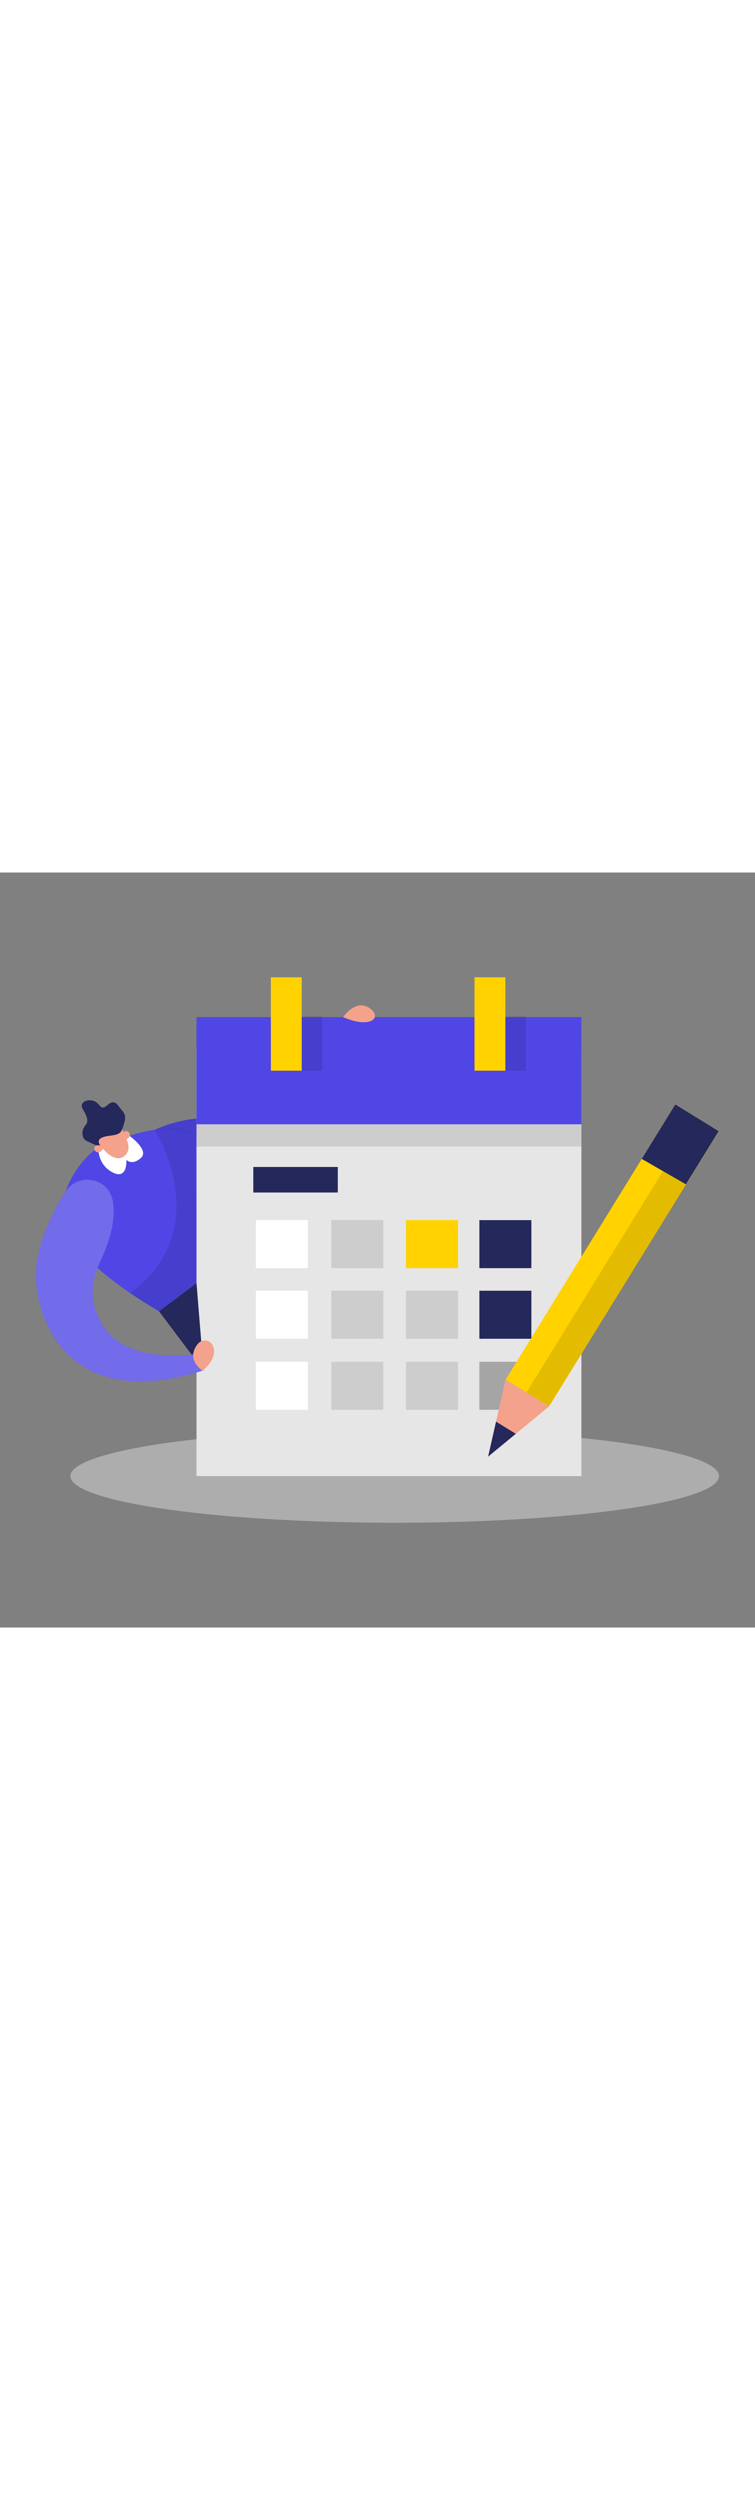 <svg id="_0015_calendar" xmlns="http://www.w3.org/2000/svg" viewBox="0 0 500 500" data-imageid="calendar-31" imageName="Calendar" class="illustrations_image" style="width: 151px;"><rect x="0" y="0" width="500" height="500" fill="#808080" stroke="none"/><defs><style>.cls-1_calendar-31{opacity:.45;}.cls-1_calendar-31,.cls-2_calendar-31{fill:#e6e6e6;}.cls-3_calendar-31,.cls-4_calendar-31{fill:#fff;}.cls-5_calendar-31{fill:#f4a28c;}.cls-6_calendar-31{fill:#a5a5a5;}.cls-7_calendar-31{fill:#000001;opacity:.11;}.cls-4_calendar-31{opacity:.2;}.cls-8_calendar-31{fill:#24285b;}.cls-9_calendar-31{fill:#ffd200;}.cls-10_calendar-31{fill:#68e1fd;}</style></defs><ellipse id="sd_calendar-31" class="cls-1_calendar-31" cx="261.39" cy="399.73" rx="214.78" ry="30.88"/><g id="calendar_person_calendar-31"><path class="cls-10_calendar-31 targetColor" d="m102.42,170.41s29.81-15.23,63.47-3.68c33.66,11.55-31.73,30.67-31.73,30.67l-31.73-26.99Z" style="fill: rgb(79, 70, 229);"/><path class="cls-7_calendar-31" d="m102.42,170.41s29.81-15.23,63.47-3.68c33.66,11.55-31.73,30.67-31.73,30.67l-31.73-26.99Z"/><path class="cls-10_calendar-31 targetColor" d="m66.08,181.45s-20.41,11.74-25.51,40.81,64.77,68.34,64.77,68.34l43.35-32.56s25.78-113.55-64.88-83.08l-17.72,6.49Z" style="fill: rgb(79, 70, 229);"/><rect class="cls-2_calendar-31" x="130.13" y="116.35" width="254.91" height="283.37"/><rect class="cls-8_calendar-31" x="317.47" y="276.96" width="34.43" height="31.81"/><rect class="cls-6_calendar-31" x="317.47" y="324.01" width="34.43" height="31.81"/><polygon class="cls-8_calendar-31" points="105.33 290.6 134.85 329.87 130.13 271.98 105.33 290.6"/><rect class="cls-10_calendar-31 targetColor" x="130.13" y="95.75" width="254.91" height="70.98" style="fill: rgb(79, 70, 229);"/><rect class="cls-9_calendar-31" x="179.38" y="69.39" width="20.44" height="61.85"/><rect class="cls-7_calendar-31" x="199.82" y="95.28" width="13.5" height="35.96"/><rect class="cls-7_calendar-31" x="334.69" y="95.28" width="13.5" height="35.96"/><rect class="cls-9_calendar-31" x="314.24" y="69.39" width="20.44" height="61.85"/><rect class="cls-8_calendar-31" x="167.76" y="195" width="55.95" height="16.92"/><rect class="cls-3_calendar-31" x="169.44" y="230.2" width="34.43" height="31.81"/><rect class="cls-7_calendar-31" x="219.41" y="230.2" width="34.43" height="31.81"/><rect class="cls-9_calendar-31" x="268.88" y="230.2" width="34.43" height="31.81"/><rect class="cls-8_calendar-31" x="317.47" y="230.2" width="34.43" height="31.81"/><path class="cls-3_calendar-31" d="m65.14,182.05s-.86,11.15,9.34,16.5c10.2,5.35,9.21-8.25,9.21-8.25,0,0,3.73,4.01,9.63-1.26s-7.97-14.95-7.97-14.95l-20.2,7.96Z"/><rect class="cls-3_calendar-31" x="169.44" y="276.96" width="34.43" height="31.81"/><rect class="cls-7_calendar-31" x="219.41" y="276.96" width="34.43" height="31.81"/><rect class="cls-7_calendar-31" x="268.88" y="276.96" width="34.43" height="31.81"/><rect class="cls-3_calendar-31" x="169.44" y="324.01" width="34.43" height="31.81"/><rect class="cls-7_calendar-31" x="219.41" y="324.01" width="34.43" height="31.81"/><rect class="cls-7_calendar-31" x="268.88" y="324.01" width="34.43" height="31.81"/><path class="cls-5_calendar-31" d="m81.05,169.74c.79,2.32,1.64,4.62,2.69,6.84,1.44,3.04,2.76,7.98-1.51,11.27-6.59,5.08-14.43-5.43-14.43-5.43,0,0-10.12-8.43-3-13.96,6.41-4.97,12.61-9.36,16.25,1.28Z"/><path class="cls-8_calendar-31" d="m56.75,167.17c-1.33,1.59-2.23,3.51-2.17,5.58.05,1.94.7,4.03,2.91,5.08,4.78,2.25,10.31,4.59,10.31,4.59,0,0-5.43-4.87,0-6.98s11.51-.29,13.25-5.7c1.74-5.41,3.04-8.5,0-11.87-3.04-3.37-4.72-8.43-9.78-3.94-5.06,4.5-4.52-.95-9-2.58-4.49-1.63-9.76.9-7.69,4.83,1.82,3.44,4.84,7.82,2.18,10.99Z"/><path class="cls-10_calendar-31 targetColor" d="m74.46,216.43c-3.35-14.69-23.15-17.68-31.22-4.96-10.12,15.96-22.99,42.14-18.49,66.9,7.14,39.27,37.8,73.95,109.42,51.51v-11.73s-25.23,5.4-47.12-2.92c-22.09-8.4-31.82-34.39-21.54-55.66,5.95-12.32,12.08-29.42,8.95-43.13Z" style="fill: rgb(79, 70, 229);"/><path class="cls-4_calendar-31" d="m74.46,216.43c-3.35-14.69-23.15-17.68-31.22-4.96-10.12,15.96-22.99,42.14-18.49,66.9,7.14,39.27,37.8,73.95,109.42,51.51v-11.73s-25.23,5.4-47.12-2.92c-22.09-8.4-31.82-34.39-21.54-55.66,5.95-12.32,12.08-29.42,8.95-43.13Z"/><path class="cls-5_calendar-31" d="m134.18,329.87s-10.75-6.63-4.05-16.57c6.7-9.94,20.15,3.31,4.05,16.57Z"/><rect class="cls-7_calendar-31" x="130.13" y="166.73" width="254.91" height="14.72"/><path class="cls-5_calendar-31" d="m68.49,182.64s-2.21-3.28-5.18-1.57,1.58,7.63,5.18,1.57Z"/><path class="cls-5_calendar-31" d="m82.67,177.22s-2.79-2.81-.54-5.39,7.18,3.03.54,5.39Z"/><path class="cls-5_calendar-31" d="m227.22,95.75s8.16-12.16,17.34-6.08c9.18,6.08,1.02,14.2-17.34,6.08Z"/><path class="cls-7_calendar-31" d="m102.42,170.41s41.61,65.36-16.09,108.2l19,11.99,24.79-18.63-.34-97.78s-6.21-7.05-27.37-3.78Z"/></g><g id="pencil_calendar-31"><rect class="cls-9_calendar-31" x="388.52" y="146.53" width="33.81" height="214.13" transform="translate(617.35 682.27) rotate(-148.33)"/><polygon class="cls-5_calendar-31" points="363.6 353.6 323.26 386.81 334.83 335.85 363.6 353.6"/><polygon class="cls-8_calendar-31" points="341.59 371.71 328.51 363.65 323.26 386.81 341.59 371.71"/><rect class="cls-7_calendar-31" x="403.55" y="150.77" width="17.49" height="214.13" transform="translate(627.86 693.73) rotate(-148.33)"/><polygon class="cls-8_calendar-31" points="425 189.66 454.25 206.49 475.95 171.3 447.24 153.59 425 189.66"/></g></svg>